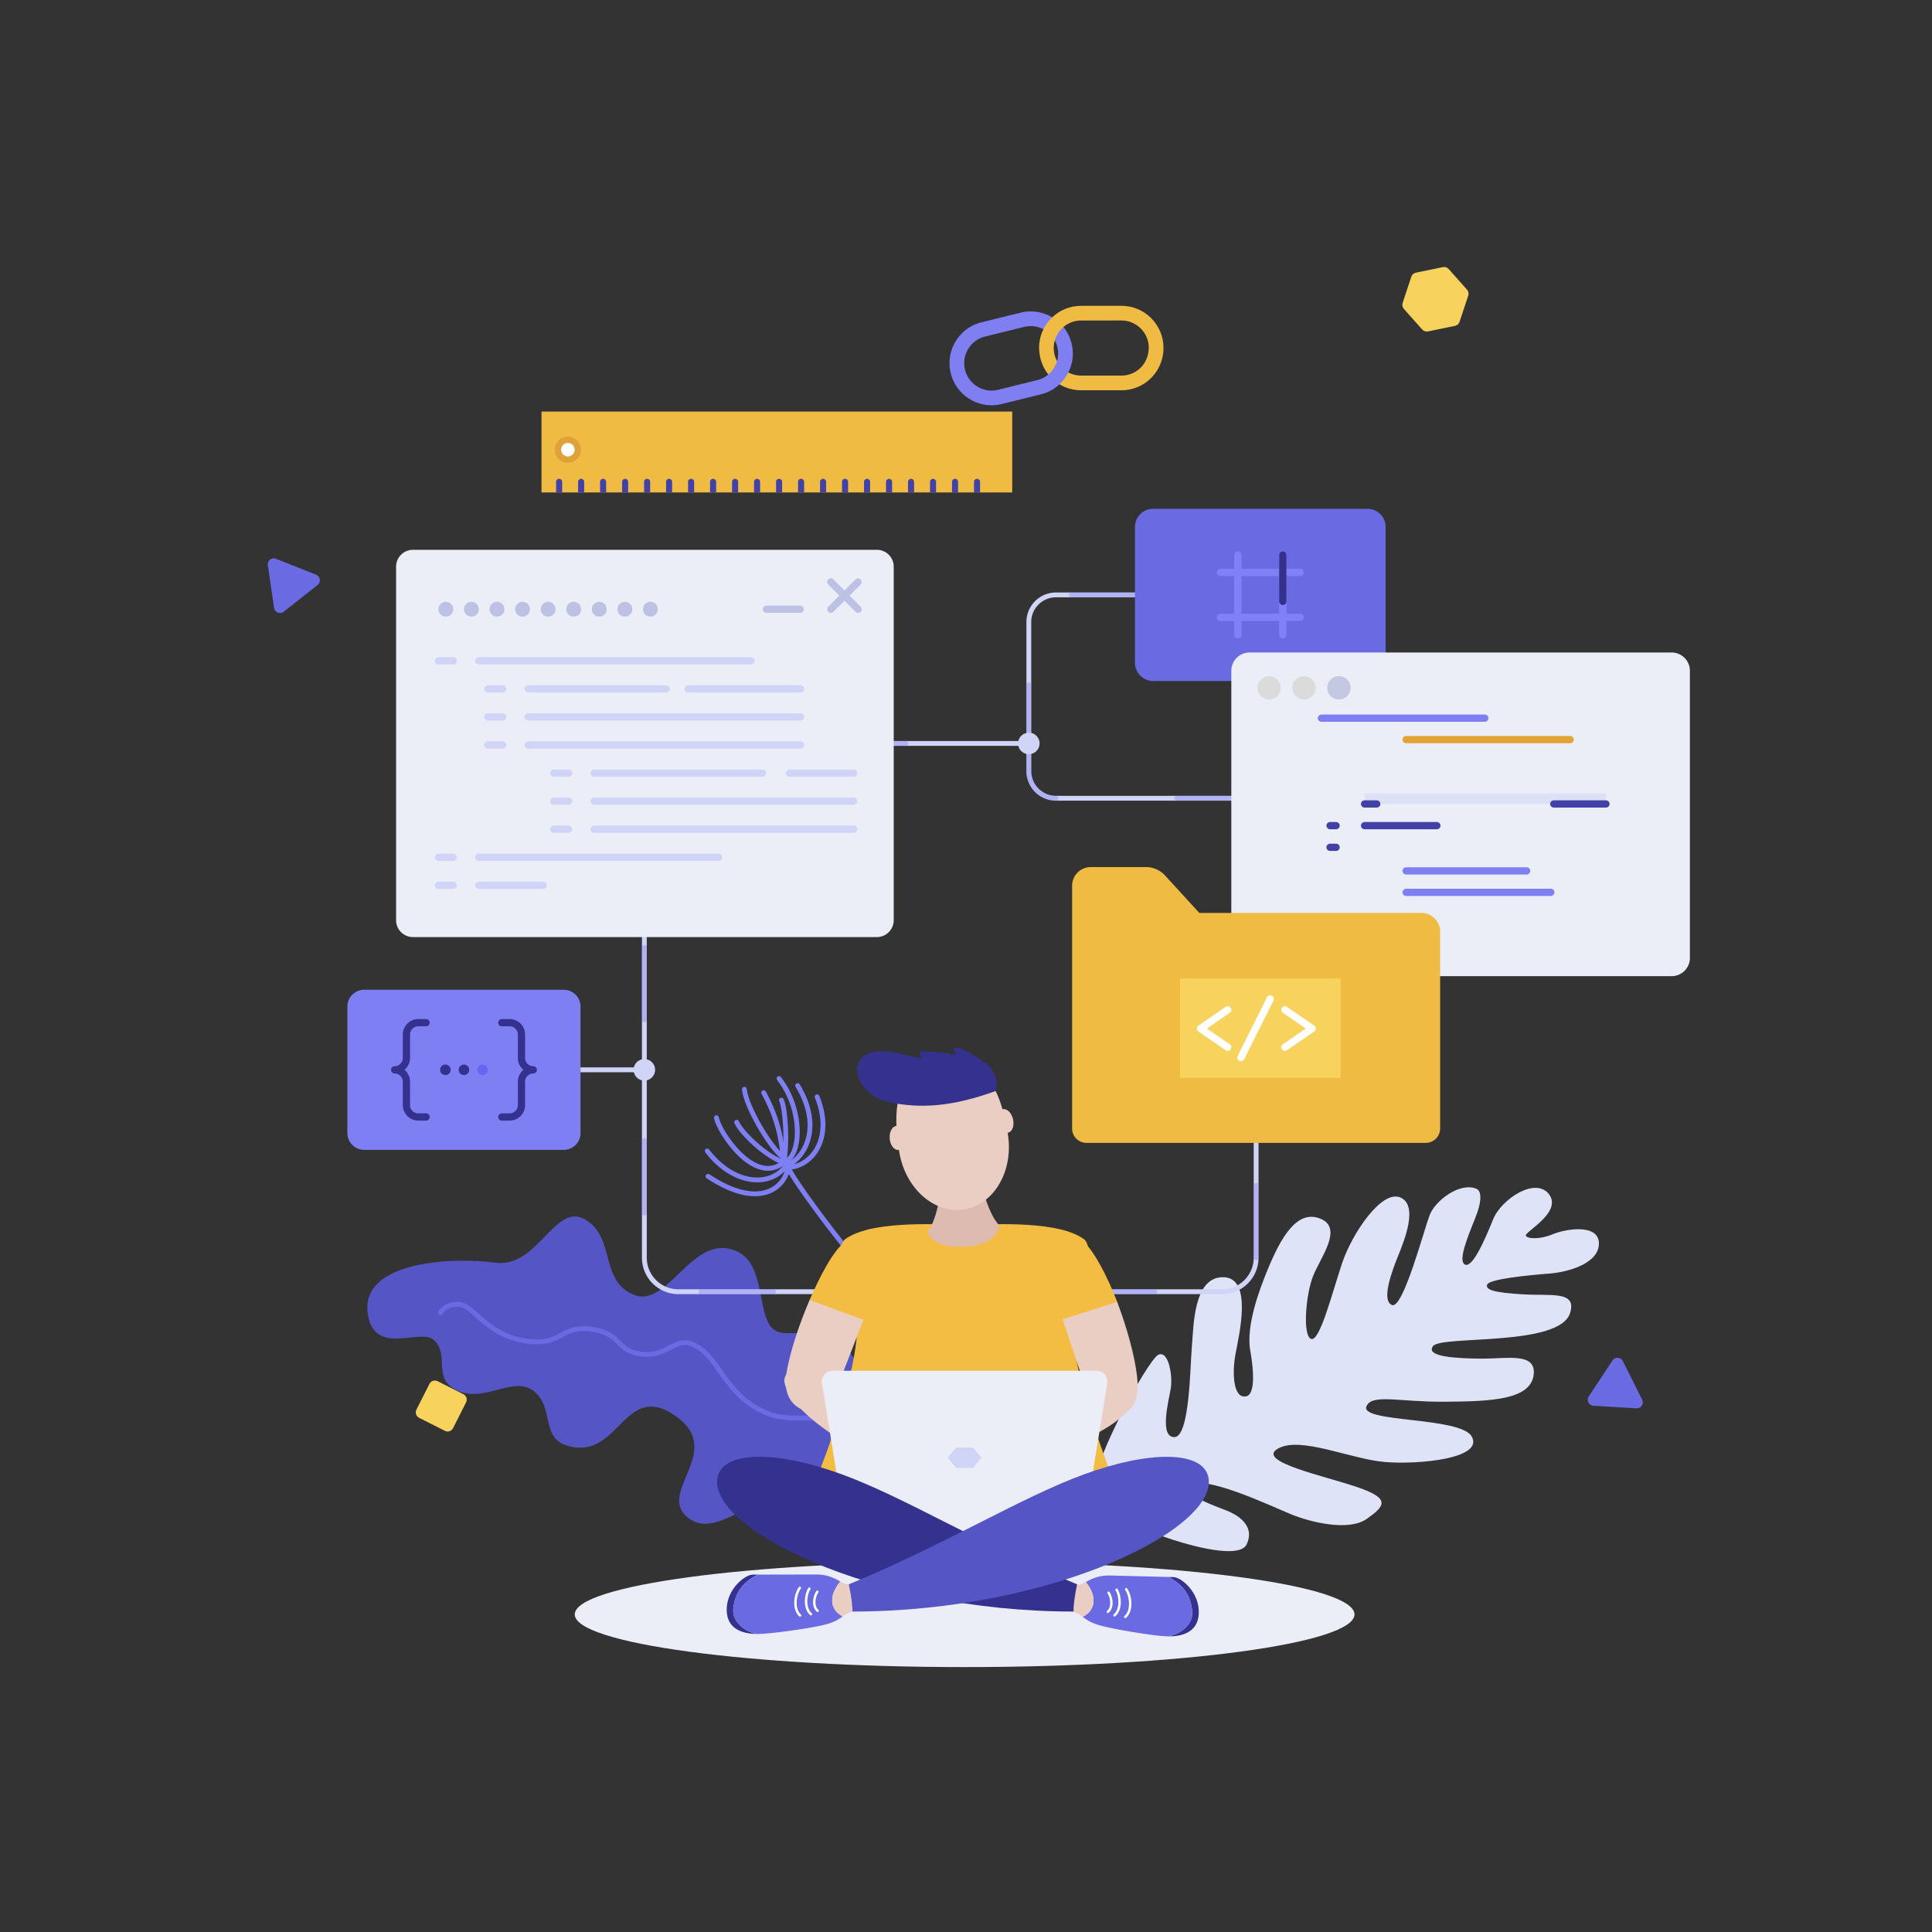 <svg xmlns="http://www.w3.org/2000/svg" viewBox="0 0 800 800" width="100%" height="100%" preserveAspectRatio="xMidYMid meet" style="transform:translate3d(0px, 0px, 0px)" xmlns:v="https://vecta.io/nano"><rect x="0" y="0" width="800" height="800" fill="#333333" stroke="none"/><style><![CDATA[.B{fill-opacity:0}.C{stroke-linecap:round}.D{stroke-linejoin:round}.E{fill:#ebcec3}.F{stroke-width:3}.G{fill:#34318f}.H{fill:#ebeef7}.I{fill:#f0bb42}.J{fill:#6a6ae2}.K{fill:#f2bd42}.L{stroke:#7f7ff4}.M{stroke-width:2}.N{fill:#5555c6}]]></style><defs><clipPath id="A"><path d="M0 0h800v800H0z"/></clipPath><path id="B" d="M197.625 442.992c0-1.201.974-2.175 2.175-2.175s2.175.974 2.175 2.175-.974 2.175-2.175 2.175-2.175-.974-2.175-2.175z"/><path id="C" d="M181.537 252.267c0-1.699 1.378-3.076 3.077-3.076s3.076 1.377 3.076 3.076-1.377 3.076-3.076 3.076-3.077-1.377-3.077-3.076z"/><path id="D" d="M192.126 252.267c0-1.699 1.377-3.076 3.076-3.076s3.076 1.377 3.076 3.076-1.377 3.076-3.076 3.076-3.076-1.377-3.076-3.076z"/><path id="E" d="M520.689 284.813c0-2.662 2.159-4.821 4.821-4.821a4.82 4.82 0 1 1 0 9.641 4.82 4.82 0 0 1-4.821-4.82z"/></defs><g clip-path="url(#A)"><path d="M237.99 668.492c0-12.044 72.277-21.807 161.436-21.807s161.437 9.763 161.437 21.807-72.278 21.807-161.437 21.807-161.436-9.763-161.436-21.807z" class="H"/><g class="C D L M B"><path d="M293.182 487.085c21.686 14.393 31.956 4.287 33.12-3.679 10.01-.315 18.935-12.181 12.046-29.238m-45.499 22.428c11.149 14.548 26.628 14.978 32.751 5.955 7.383-2.554 15.226-15.619 4.688-33.032"/><path d="M296.659 462.806c.954 5.734 15.781 28.434 27.877 18.508 7.385-2.235 8.229-21.676-1.983-34.722"/><path d="M323.571 455.532c1.606 3.521 2.637 17.412.965 25.782-7.289-2.325-17.594-12.234-19.496-16.598"/><path d="M324.536 481.314c-.853-8.199-1.871-17.14-8.311-28.838"/><path d="M308.231 451.038c.536 6.669 10.157 23.555 16.091 28.265m1.98 4.103c2.651 6.118 27.302 39.406 39.645 51.198"/></g><g transform="matrix(1 .008 -.008 1 401.749 399.61)"><path fill="#dfe3f7" d="M52.467 221.341c1.891 6.22 58.972 28.259 63.901 17.617 3.838-8.287-4.867-12.544-8.147-13.842-5.17-2.045-17.925-6.149-15.807-9.736 3.833-6.491 34.768 8.01 42.521 11.077s23.646 6.916 31.126 1.519 9.894-8.447-3.972-13.062-42.312-10.295-33.102-15.705 30.263 4.138 44.336 5.178 41.216-1.757 35.86-10.884c-4.789-8.162-46.363-5.284-43.683-12.058 2.144-5.419 13.683-1.898 32.257-2.211s36.103-.797 36.933-11.852c.666-8.876-11.184-6.166-21.201-6.124s-23.97-.429-20.604-5.016 52.365-.058 56.639-14.155c2.827-9.327-7.934-6.969-19.592-7.576s-15.712-1.689-14.819-3.947 16.753-3.992 25.488-4.715 21.016-4.744 20.624-12.907-14.269-5.557-19.172-3.405-10.493 2.116-11.12.649 15.051-9.714 9.531-17.12-19.735 1.941-23.129 10.522-8.278 20.055-11.409 18.816.798-11.174 3.895-19.002 2.538-11.646.451-12.472c-6.958-2.752-16.852 5.114-19.115 10.834s-10.772 39.435-15.394 37.607-.097-14.14 2.404-20.462 8.337-21.075.584-24.142-19.789 15.152-23.807 27.49-9.016 32.819-12.594 31.403-2.336-18.507.701-26.184 12.332-19.842 2.79-23.617-16.117 7.179-22.08 22.253c-2.491 6.298-8.5 21.952-6.55 32.501 2.22 12.012 1.355 18.361-1.413 19.014-5.515 1.3-6.057-9.533-4.69-17.349s7.079-31.845-5.323-31.876-12.064 20.471-12.745 28.732-.547 37.562-6.957 37.638-2.364-15.385-1.621-20.314-.977-15.619-5.254-13.742-30.113 49.534-26.741 60.625z"/></g><g transform="matrix(.998 -.068 .068 .998 385.919 398.088)"><path d="M-43.925 204.55c8.806-12.952 7.137-38.985-4.461-49.109s-23.812-2.081-28.57-9.308-.997-25.298-11.075-31.434c-17.909-10.903-30.352 21.337-44.37 14.656s-5.946-24.205-18.069-32.503-20.851 18.908-38.401 15.292-56.196-4.496-54.029 17.872c1.713 17.68 21.398 6.761 26.598 12.396 5.931 6.428-1.321 14.929 6.767 20.581 11.428 7.987 25.026-4.511 33.321 3.593s-.008 20.971 14.974 24.058c18.548 3.821 23.148-25.722 42.542-10.126s-9.085 30.348 1.53 41.664c11.586 12.352 31.509-10.841 37.203-.813 7.748 13.644 22.382 3.272 36.04-16.819z" class="N"/><path stroke="#6a6ae2" d="M-41.878 200.915c-3.097-2.829-6.863-13.421-14.568-15.008s-16.078-.057-23.92-3.739c-17.495-8.214-18.482-25.077-28.827-30.554-7.683-4.068-11.192 4.609-22.036 2.376s-6.843-8.996-20.047-11.716c-11.699-2.41-12.552 5.447-24.783 3.521-18.368-2.892-22.375-16.477-28.791-17.459-5.623-.861-8.005 2.871-8.005 2.871" class="B C D M"/></g><path d="M475.66 143.988c.001 3.03-1.148 6.07-3.292 8.214a11.28 11.28 0 0 1-8.024 3.322l-16.663.001c-3.03-.002-5.877-1.181-8.023-3.324s-3.322-5.118-3.322-8.149c-1.983-.177-4.452-.396-6.051-.093.001 4.653 1.783 9.25 5.073 12.542a17.32 17.32 0 0 0 12.325 5.103h16.661c4.656-.001 9.031-1.811 12.322-5.104s5.106-7.776 5.107-12.429c-1.232-.116-4.826-.136-6.113-.083z" class="I"/><g transform="matrix(.971 -.24 .24 .971 459.601 401.799)"><path fill="#7f7ff2" d="M29.432-273.196l-16.662-.001c-4.655.001-9.034 1.812-12.325 5.105a17.32 17.32 0 0 0-5.104 12.321c.002 4.656 1.815 9.033 5.106 12.324s7.666 5.104 12.321 5.104h16.663c4.654 0 9.032-1.814 12.322-5.104a17.31 17.31 0 0 0 5.104-12.323c.001-9.609-7.818-17.428-17.425-17.426zm11.347 17.425c.001 3.032-1.182 5.882-3.325 8.024a11.27 11.27 0 0 1-8.021 3.324H12.77c-3.031 0-5.881-1.18-8.024-3.325s-3.325-4.991-3.324-8.022a11.28 11.28 0 0 1 3.324-8.024c2.143-2.142 4.992-3.322 8.023-3.322H29.43c6.258-.002 11.349 5.09 11.349 11.345z"/></g><path d="M436.335 144.051c-.001-3.03 1.179-5.881 3.323-8.024s4.993-3.322 8.024-3.322l16.663-.001c3.03.002 5.879 1.179 8.023 3.324s3.322 4.993 3.322 8.024c1.983.177 4.484.302 6.083-.001-.001-4.653-1.813-9.033-5.105-12.323s-7.668-5.103-12.324-5.103h-16.662c-4.656 0-9.03 1.812-12.322 5.104s-5.105 7.669-5.106 12.322c1.232.116 4.794.053 6.081 0z" class="I"/><g class="C D M B"><g stroke="#d0d4f6"><path d="M443.935 534.872h62.113a14.09 14.09 0 0 0 14.086-14.085v-59.228m-253.32-73.537v132.765a14.09 14.09 0 0 0 14.086 14.085h63.695m-149.864-91.88h72.083m334.695-112.456H437.267c-6.214 0-11.251-5.037-11.251-11.251v-11.44h-78.794m130.65-61.513h-40.605c-6.214 0-11.251 5.037-11.251 11.251v50.262"/></g><path stroke-dasharray=" 30 50" stroke-dashoffset="75.733" stroke-opacity=".4" d="M443.935 534.872h62.113a14.09 14.09 0 0 0 14.086-14.085v-59.228m-253.32-73.537v132.765a14.09 14.09 0 0 0 14.086 14.085h63.695m-149.864-91.88h72.083m334.695-112.456H437.267c-6.214 0-11.251-5.037-11.251-11.251v-11.44h-78.794m130.65-61.513h-40.605c-6.214 0-11.251 5.037-11.251 11.251v50.262" class="L"/></g><g fill="#d0d4f6"><path d="M262.365 442.992a4.45 4.45 0 0 1 4.449-4.449 4.45 4.45 0 0 1 4.45 4.449 4.45 4.45 0 0 1-4.45 4.449 4.45 4.45 0 0 1-4.449-4.449zm159.202-135.147a4.45 4.45 0 0 1 4.449-4.45 4.45 4.45 0 0 1 4.449 4.45 4.45 4.45 0 0 1-4.449 4.449 4.45 4.45 0 0 1-4.449-4.449z"/></g><path fill="#7f7ff4" d="M233.405 409.839H150.82a6.98 6.98 0 0 0-6.977 6.977v52.352a6.98 6.98 0 0 0 6.977 6.977h82.585a6.98 6.98 0 0 0 6.977-6.977v-52.352a6.98 6.98 0 0 0-6.977-6.977z"/><g stroke="#34318f" class="C D F B"><path d="M176.433 462.522h-3.255c-2.696-.001-4.882-2.187-4.882-4.883l-.001-9.764c0-2.696-2.186-4.881-4.882-4.882 2.696.001 4.882-2.187 4.882-4.883v-9.764c0-2.696 2.186-4.882 4.882-4.883h3.255m31.36 39.059h3.256c2.695-.001 4.882-2.187 4.881-4.883l.001-9.765c-.001-2.695 2.186-4.883 4.882-4.882-2.696-.001-4.883-2.187-4.883-4.883v-9.764c.001-2.695-2.186-4.882-4.882-4.882l-3.255-.001"/></g><path fill="#6b6bf9" d="M197.625 442.992c0-1.201.974-2.175 2.175-2.175s2.175.974 2.175 2.175-.974 2.175-2.175 2.175-2.175-.974-2.175-2.175zm-7.688 0c0-1.201.974-2.175 2.175-2.175s2.176.974 2.176 2.175-.975 2.175-2.176 2.175-2.175-.974-2.175-2.175zm-7.687 0c0-1.201.974-2.175 2.175-2.175s2.175.974 2.175 2.175-.974 2.175-2.175 2.175-2.175-.974-2.175-2.175z"/><g class="G"><use href="#B" fill-opacity=".074"/><path fill-opacity="1" d="M189.937 442.992c0-1.201.974-2.175 2.175-2.175s2.176.974 2.176 2.175-.975 2.175-2.176 2.175-2.175-.974-2.175-2.175zm-7.687 0c0-1.201.974-2.175 2.175-2.175s2.175.974 2.175 2.175-.974 2.175-2.175 2.175-2.175-.974-2.175-2.175z"/></g><path d="M363.093 227.667H170.99a6.98 6.98 0 0 0-6.977 6.977v146.401a6.98 6.98 0 0 0 6.977 6.977h192.103a6.98 6.98 0 0 0 6.977-6.977V234.644a6.98 6.98 0 0 0-6.977-6.977z" class="H"/><g class="C D F B"><path stroke="#bdc1e4" d="M355.318 252.267l-11.291-11.291m0 11.291l11.291-11.291m-23.972 11.291h-13.991"/><path stroke="#d0d4f6" d="M187.69 273.646h-6.153m129.482 0H198.278m9.872 11.616h-6.152m73.847 0h-57.106m112.741 0h-46.526m-76.804 11.617h-6.152m129.482 0H218.739m-10.589 11.616h-6.152m129.482 0H218.739m16.733 11.617h-6.152m86.392 0h-69.651m107.429 0h-26.552m-91.466 11.616h-6.152m124.17 0H246.061m-10.589 11.617h-6.152m124.17 0H246.061m-58.371 11.617h-6.153m116.018 0h-99.277m-10.588 11.616h-6.153m43.368 0h-26.627"/></g><g fill="#bdc1e4"><use href="#C"/><use href="#D"/><path d="M202.714 252.267c0-1.699 1.377-3.076 3.076-3.076s3.076 1.377 3.076 3.076-1.377 3.076-3.076 3.076-3.076-1.377-3.076-3.076zm10.589 0c0-1.699 1.377-3.076 3.076-3.076s3.076 1.377 3.076 3.076-1.377 3.076-3.076 3.076-3.076-1.377-3.076-3.076zm10.588 0c0-1.699 1.377-3.076 3.076-3.076s3.076 1.377 3.076 3.076-1.377 3.076-3.076 3.076-3.076-1.377-3.076-3.076zm10.588 0c0-1.699 1.378-3.076 3.077-3.076s3.076 1.377 3.076 3.076-1.377 3.076-3.076 3.076-3.077-1.377-3.077-3.076zm10.589 0c0-1.699 1.377-3.076 3.076-3.076s3.076 1.377 3.076 3.076-1.377 3.076-3.076 3.076-3.076-1.377-3.076-3.076zm10.588 0c0-1.699 1.377-3.076 3.076-3.076s3.077 1.377 3.077 3.076-1.378 3.076-3.077 3.076-3.076-1.377-3.076-3.076zm10.589 0c0-1.699 1.377-3.076 3.076-3.076s3.076 1.377 3.076 3.076-1.377 3.076-3.076 3.076-3.076-1.377-3.076-3.076z"/></g><path d="M224.222 203.919v-33.492h194.912v33.492H224.222z" class="I"/><path fill="#e0a138" d="M235.146 191.631c-2.996 0-5.426-2.426-5.426-5.421s2.43-5.424 5.426-5.424a5.43 5.43 0 0 1 5.423 5.424c0 2.995-2.429 5.422-5.423 5.421z"/><path fill="#fff" d="M235.146 189.002c-1.544 0-2.795-1.25-2.794-2.793s1.25-2.794 2.794-2.794a2.79 2.79 0 0 1 2.792 2.794c.001 1.543-1.25 2.792-2.792 2.793z"/><path fill="#4141a8" d="M366.881 199.522v4.397h2.513v-4.396c.001-.697-.563-1.257-1.256-1.258s-1.257.562-1.257 1.257zm-9.108 0l.001 4.397h2.512v-4.396a1.26 1.26 0 0 0-1.256-1.259 1.26 1.26 0 0 0-1.257 1.258zm-126.25-1.257c-.693-.001-1.255.56-1.255 1.257v4.397h2.512v-4.397c.001-.695-.562-1.257-1.257-1.257zm117.143 1.257l-.001 4.397 2.514.001v-4.398c0-.695-.563-1.256-1.256-1.257s-1.257.562-1.257 1.257zm-27.323 0l-.001 4.397h2.514v-4.397c.001-.697-.563-1.257-1.256-1.257s-1.258.562-1.257 1.257zm-63.752 0v4.397h2.512v-4.397a1.26 1.26 0 0 0-1.256-1.257c-.694 0-1.256.562-1.256 1.257zm18.215 0v4.397h2.511l-.001-4.397c0-.695-.56-1.257-1.255-1.257s-1.256.562-1.255 1.257zm63.752 0l.001 4.397h2.512v-4.396c0-.695-.563-1.258-1.256-1.258s-1.256.562-1.257 1.257zm-91.075 0v4.397h2.512v-4.397c.001-.695-.563-1.258-1.256-1.257s-1.256.56-1.256 1.257zm-9.108 0v4.397h2.512v-4.397c.001-.695-.562-1.258-1.256-1.257s-1.255.56-1.256 1.257zm27.324 0v4.397h2.512l-.001-4.397c0-.695-.562-1.258-1.256-1.257s-1.255.56-1.255 1.257zm18.215.001v4.396h2.512v-4.397c0-.695-.563-1.258-1.257-1.257s-1.255.563-1.255 1.258zm45.537-.001v4.397h2.512l.001-4.397a1.26 1.26 0 0 0-1.257-1.257c-.694.001-1.256.562-1.256 1.257zm46.796-1.258a1.26 1.26 0 0 0-1.257 1.259l.001 4.396h2.512v-4.397a1.26 1.26 0 0 0-1.256-1.258zm9.106.001c-.693.001-1.255.562-1.255 1.257v4.398l2.514-.001-.002-4.397c0-.695-.562-1.257-1.257-1.257zm9.108 0c-.693 0-1.256.563-1.256 1.258v4.396h2.512l.002-4.397c-.001-.695-.562-1.258-1.258-1.257zm9.108 0c-.693.001-1.256.562-1.256 1.257l.001 4.397h2.511v-4.397c0-.695-.562-1.256-1.256-1.257zm-92.334 1.257v4.397h2.514l-.001-4.397c.001-.695-.562-1.257-1.256-1.257a1.26 1.26 0 0 0-1.257 1.257zm-9.107 0v4.397h2.513v-4.397c-.001-.697-.563-1.256-1.256-1.257s-1.256.562-1.257 1.257zm-9.109 0l.001 4.397h2.515v-4.397a1.26 1.26 0 0 0-1.258-1.257 1.26 1.26 0 0 0-1.258 1.257z"/><path d="M566.274 210.682h-88.806c-4.143 0-7.502 3.359-7.502 7.502v56.296c0 4.143 3.359 7.502 7.502 7.502h88.806c4.143 0 7.502-3.359 7.502-7.502v-56.296c0-4.143-3.359-7.502-7.502-7.502z" class="J"/><g class="C D F B"><path stroke="#8181f7" d="M538.394 237.026h-33.046m7.217 25.828V229.81m-7.217 25.828h33.046m-7.217-25.828v33.044"/><path stroke="#34318d" d="M531.177 229.81v19.219"/></g><path d="M692.193 270.188H517.419a7.56 7.56 0 0 0-7.557 7.556v118.909a7.56 7.56 0 0 0 7.557 7.556h174.774a7.56 7.56 0 0 0 7.557-7.556V277.744a7.56 7.56 0 0 0-7.557-7.556z" class="H"/><path fill="#dbdbdb" d="M520.689 284.813c0-2.662 2.159-4.821 4.821-4.821a4.82 4.82 0 1 1 0 9.641 4.82 4.82 0 0 1-4.821-4.82zm14.45 0c0-2.662 2.159-4.821 4.821-4.821a4.82 4.82 0 1 1 0 9.641 4.82 4.82 0 0 1-4.821-4.82zm14.45 0a4.82 4.82 0 0 1 4.82-4.821c2.662 0 4.821 2.159 4.821 4.821a4.82 4.82 0 1 1-9.641 0z"/><use href="#E" class="B K"/><path d="M535.139 284.813c0-2.662 2.159-4.821 4.821-4.821a4.82 4.82 0 1 1 0 9.641 4.82 4.82 0 0 1-4.821-4.82z" class="B N"/><path fill="#bdc1e4" fill-opacity=".741" d="M549.589 284.813a4.82 4.82 0 0 1 4.82-4.821c2.662 0 4.821 2.159 4.821 4.821a4.82 4.82 0 1 1-9.641 0z"/><path fill="#dde1f5" d="M664.984 332.902h-99.947V328.6h99.947v4.302z"/><g class="C D F B"><path stroke="#e2a334" d="M582.247 306.259h67.92"/><path d="M547.169 297.378h67.657m-32.579 63.245h49.889m-49.889 8.88h59.912" class="L"/><path stroke="#4141a8" d="M565.037 332.902h5.043m73.313 0h21.591m-114.235 8.974h2.494m11.794 0h29.951m-44.239 8.974h2.494"/></g><path d="M496.61 378.025l-14.142-15.468a10.84 10.84 0 0 0-7.998-3.524h-22.794c-4.275 0-7.741 3.466-7.741 7.741v100.509c0 3.293 2.67 5.963 5.963 5.963h140.471c3.293 0 5.964-2.67 5.964-5.963v-81.517c0-4.275-3.467-7.741-7.742-7.741H496.61z" class="I"/><path fill="#f7d25c" d="M555.138 446.32h-66.512v-41.11h66.512v41.11z"/><g stroke="#fff" class="C D F B"><path d="M513.851 437.9l12.135-24.27m-17.633 20.013l-11.257-7.744 11.257-7.744m23.72 0l11.258 7.744-11.258 7.744"/></g><path d="M448.819 513.082c-10.256-7.326-34.188-6.349-49.393-5.861-15.205-.488-39.136-1.465-49.392 5.861-5.003 3.574-.306 30.456 4.884 32.844 1.43 22.414-17.582 68.252-17.582 68.252s33.828 25.593 62.09 25.593 62.091-25.593 62.091-25.593-18.148-44.663-17.582-68.252c6.14-2.826 9.81-29.326 4.884-32.844z" class="K"/><g transform="matrix(.997 -.081 .081 .997 390.181 391.589)"><g transform="matrix(.944 -.329 .329 .944 -61.872 -12.874)" class="E"><path d="M-78.677 171.376c-.757 3.165-.206 7.041 1.153 11.21 5.353 16.418 23.246 37.384 23.246 37.384s12.528 8.858 14.903-.784l-17.612-42.804s-2.355-7.4-7.886-9.628c-4.865-1.96-12.921.93-13.804 4.622z"/></g><path d="M-30.628 115.835c-6.872-3.882-15.622.744-19.338 3.039-5.231 3.231-11.311 12.895-16.645 22.848-2.1 3.92 16.339 7.608 21.529 9.996 7.582-11.39 25.066-29.888 14.454-35.883z" class="K"/><path d="M-45.082 151.718l-21.529-9.996c-5.495 10.333-10.18 21.766-12.066 29.654-3.736 15.628 10.677 18.452 14.149 15.844 3.519-2.644 7.541-10.838 7.541-10.838l11.905-24.664z" class="E"/></g><g transform="matrix(.992 .126 -.126 .992 415.53 390.263)"><g transform="matrix(.92 .392 -.392 .92 74.554 -12.335)" class="E"><path d="M65.714 167.222c4.823-1.113 10.823.858 12.709 8.746 3.736 15.628-25.292 44.002-25.292 44.002s-13.881 6.858-17.154-2.784l19.862-40.804s3.929-7.788 9.875-9.16z"/></g><path d="M65.464 141.722c-5.273-9.766-11.844-19.33-16.77-22.848-3.325-2.375-10.194-6.046-16.149-1.807-8.512 6.058 3.205 18.261 11.39 34.651 6.14-2.826 23.074-7.135 21.529-9.996z" class="K"/><path d="M43.935 151.718l21.529-9.996c5.496 10.333 10.18 21.766 12.066 29.654 3.736 15.628-5.277 18.012-11.649 16.594-7.381-1.642-10.042-11.588-10.042-11.588l-11.904-24.664z" class="E"/></g><g transform="matrix(.997 -.078 .078 .997 390.925 394.464)"><path fill="#ddbbb1" d="M8.596 100.315c-1.471-3.832-5.6-5-9.045-5-3.518 0-7.426 1.293-9.294 5-1.197 6.105-3.893 12.262-6.166 14.506 2.426 6.388 9.66 6.983 15.043 7.215 5.76.249 12.665-1.046 15.091-7.434-2.274-2.244-4.432-8.182-5.629-14.287z"/><g transform="matrix(.997 -.078 .078 .997 -7.744 1.099)"><g class="E"><path d="M-23.363 77.881c0-10.044 1.077-22.29 7.456-27.568C-12.49 47.486-7 46.592-.574 46.592c6.507 0 12.183 1.083 15.681 4.306 5.829 5.372 7.108 17.343 7.108 26.983 0 15.425-10.203 27.928-22.789 27.928s-22.789-12.503-22.789-27.928z"/><path d="M18.786 72.552c-.218-2.753 1.059-5.1 2.851-5.241s3.421 1.975 3.638 4.728-1.058 5.098-2.85 5.24-3.421-1.974-3.639-4.727zm-38.72 0c.217-2.753-1.058-5.1-2.85-5.241s-3.421 1.975-3.638 4.728 1.058 5.098 2.85 5.24 3.42-1.974 3.638-4.727z"/></g><path d="M16.805 46.593C3.983 34.26 4.49 40.365 6.469 42.132-.948 39.733-7.133 38.115-8.306 38.534c-.591.211-.207 1.748.334 2.754-2.298-.726-4.895-1.705-8.066-3.05-24.43-10.364-23.823 12.687-9.004 18.599 13.433 5.359 27.061 6.054 45.018 2.605 2.167-4.747.502-9.699-3.171-12.849z" class="G"/></g></g><path d="M340.359 572.781l10.686 66.082h96.762l10.687-66.082c.439-2.715-1.657-5.178-4.408-5.178H344.767c-2.751 0-4.847 2.463-4.408 5.178z" class="H"/><g transform="matrix(1 .025 -.025 1 406.645 393.17)"><path d="M93.844 272.071c-.615-6.507-3.638-11.067-10.196-14.346h2.05c3.279 0 10.861 5.943 10.861 14.551s-7.582 10.042-12.911 10.042c4.714-.455 10.701-4.907 10.196-10.247z" class="G"/><path d="M48.536 275.108c5.807-3.023 5.47-9.232.934-14.44 2.223-1.216 4.943-2.943 9.995-2.943h24.183c6.558 3.279 9.581 7.839 10.196 14.346.505 5.34-5.482 9.792-10.196 10.247-5.329 0-22.824-2.461-28.077-3.894-4.094-1.116-5.484-2.243-7.035-3.316z" class="J"/><g stroke="#fff" class="C D B"><path d="M59.004 264.877c1.506 2.152 1.97 6.141-.104 7.905m3.399-9.216c1.506 2.152 2.383 7.916-.615 10.605m4.57-10.938c1.957 2.603 2.911 8.772-.087 11.461"/></g><path d="M46.007 261.837c1.2 0 2.26-.511 3.463-1.169 4.536 5.208 4.873 11.417-.934 14.44-1.011-.7-2.09-1.376-4.032-2.012-2.192-.208-3.599-3.563-3.32-5.527.723-5.088 4.823-5.732 4.823-5.732z" class="E"/></g><path d="M446.007 656.045c-40.646-16.819-71.371-36.066-97.525-45.594-27.052-9.856-48.419-9.614-51.228.699-5.738 21.069 63.634 56.154 147.25 56.154 0-4.509 1.503-11.259 1.503-11.259z" class="G"/><g transform="matrix(1 -.002 .002 1 399.444 394.112)"><path d="M-96.364 272.071c.615-6.507 3.638-11.067 10.196-14.346h-2.049c-3.279 0-10.862 5.943-10.862 14.551s7.583 10.042 12.911 10.042c-4.714-.455-10.701-4.907-10.196-10.247z" class="G"/><path d="M-51.056 275.108c-5.807-3.023-5.469-9.232-.933-14.44-2.223-1.216-4.943-2.943-9.996-2.943h-24.183c-6.558 3.279-9.581 7.839-10.196 14.346-.505 5.34 5.482 9.792 10.196 10.247 5.329 0 22.823-2.461 28.077-3.894 4.094-1.116 5.484-2.243 7.035-3.316z" class="J"/><g stroke="#fff" class="C D B"><path d="M-61.524 264.877c-1.506 2.152-1.97 6.141.104 7.905m-3.398-9.216c-1.506 2.152-2.383 7.916.615 10.605m-4.57-10.938c-1.957 2.603-2.912 8.772.086 11.461"/></g><path d="M-48.526 261.837c-1.2 0-2.26-.511-3.463-1.169-4.536 5.208-4.874 11.417.933 14.44 1.011-.7 2.09-1.376 4.032-2.012 2.587-.519 3.961-3.395 3.439-6.597-.688-4.223-4.941-4.662-4.941-4.662z" class="E"/></g><path d="M351.474 656.045c40.646-16.819 71.37-36.066 97.524-45.594 27.052-9.856 48.419-9.614 51.228.699 5.738 21.069-63.634 56.154-147.25 56.154 0-2.101-.327-4.689-.675-6.853-.399-2.481-.827-4.406-.827-4.406z" class="N"/><path fill="#d0d4f6" d="M402.883 599.412h-6.975l-3.487 4.204 3.487 4.204h6.975l3.487-4.204-3.487-4.204z"/><g transform="matrix(1 -.003 .003 1 400 400)"><g fill="#f7d25c"><path d="M198.347-288.8l-11.213 2.276c-.877.178-1.593.811-1.877 1.659l-3.637 10.85c-.284.849-.095 1.784.498 2.455l7.58 8.574c.593.67 1.498.974 2.375.796l11.213-2.276c.877-.178 1.593-.811 1.877-1.659l3.637-10.85c.284-.849.095-1.784-.498-2.455l-7.58-8.575c-.593-.67-1.498-.973-2.375-.795zm-426.466 471.832l5.433-10.676c.628-1.233 2.136-1.724 3.369-1.096l10.674 5.434c1.233.627 1.723 2.135 1.096 3.368l-5.432 10.675c-.627 1.233-2.136 1.724-3.369 1.096l-10.675-5.433c-1.233-.628-1.724-2.135-1.096-3.368z"/></g><g class="J"><path d="M-288.593-166.8l2.522 17.623a2.51 2.51 0 0 0 4.027 1.615l14.001-10.996c1.516-1.191 1.174-3.576-.615-4.294l-16.523-6.627c-1.79-.718-3.685.77-3.412 2.679zM267.19 164.158l-9.848 14.831a2.51 2.51 0 0 0 1.93 3.886l17.768 1.113c1.924.121 3.258-1.887 2.4-3.614l-7.92-15.944c-.858-1.727-3.263-1.878-4.33-.272z"/></g></g></g></svg>